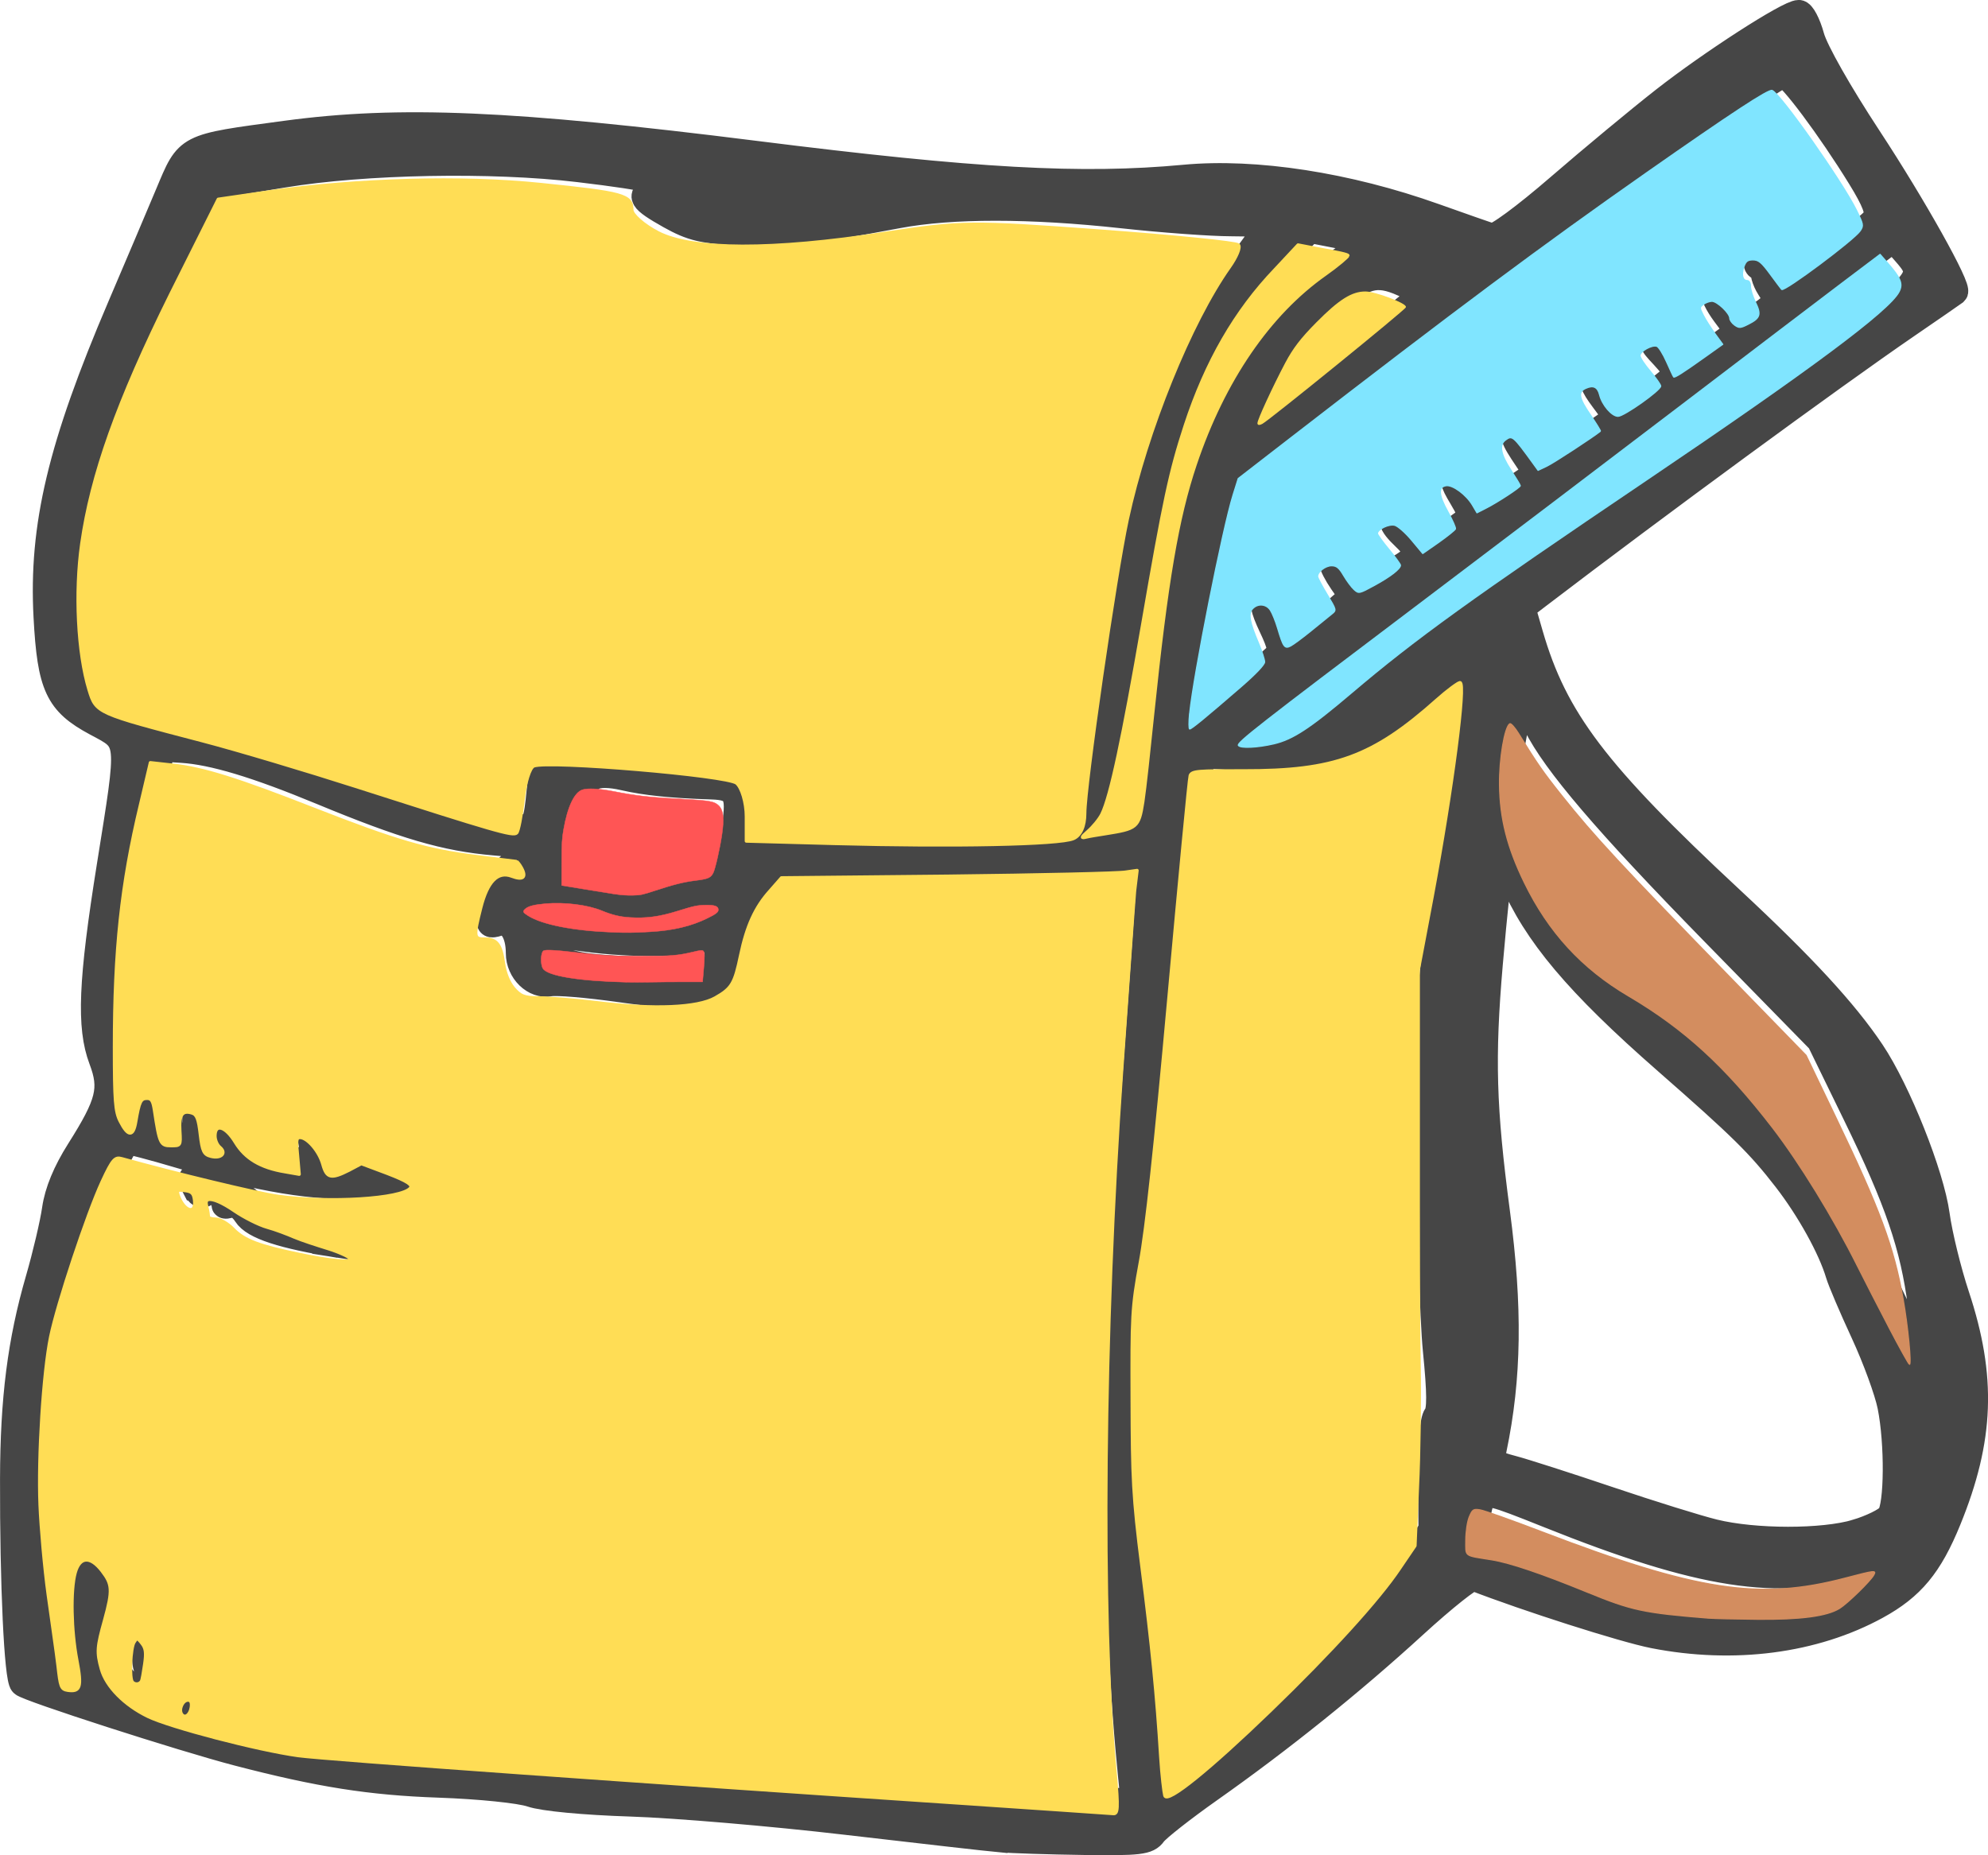<?xml version="1.0" encoding="UTF-8" standalone="no"?>
<!-- Created with Inkscape (http://www.inkscape.org/) -->

<svg
   xmlns:dc="http://purl.org/dc/elements/1.1/"
   xmlns:cc="http://creativecommons.org/ns#"
   xmlns:rdf="http://www.w3.org/1999/02/22-rdf-syntax-ns#"
   xmlns:svg="http://www.w3.org/2000/svg"
   xmlns="http://www.w3.org/2000/svg"
   xmlns:sodipodi="http://sodipodi.sourceforge.net/DTD/sodipodi-0.dtd"
   xmlns:inkscape="http://www.inkscape.org/namespaces/inkscape"
   id="svg2"
   version="1.1"
   inkscape:version="0.48.5 r10040"
   width="75"
   height="70"
   sodipodi:docname="trunk9.svg">
  <defs
     id="defs6" />
  <sodipodi:namedview
     pagecolor="#ffffff"
     bordercolor="#666666"
     borderopacity="1"
     objecttolerance="10"
     gridtolerance="10"
     guidetolerance="10"
     inkscape:pageopacity="0"
     inkscape:pageshadow="2"
     inkscape:window-width="1680"
     inkscape:window-height="974"
     id="namedview4"
     showgrid="false"
     inkscape:zoom="4.0170212"
     inkscape:cx="76.27481"
     inkscape:cy="-8.9143739"
     inkscape:window-x="1366"
     inkscape:window-y="24"
     inkscape:window-maximized="1"
     inkscape:current-layer="svg2" />
  <path
     style="fill:#464646;fill-opacity:1;stroke:#464646;stroke-width:0.986;stroke-opacity:1"
     d="m 37.74,69.397 c -0.414,-0.038 -3.04,-0.336 -5.835,-0.662 -2.795,-0.326 -6.437,-0.635 -8.094,-0.688 -1.779,-0.057 -3.32,-0.203 -3.764,-0.357 C 19.624,67.544 18.101,67.388 16.565,67.334 13.976,67.244 12.064,66.942 8.972,66.137 6.895,65.596 1.041,63.709 0.854,63.519 0.65,63.314 0.484,59.773 0.494,55.801 0.501,52.774 0.777,50.613 1.453,48.278 1.718,47.363 2,46.168 2.078,45.622 2.173,44.963 2.48,44.22 2.989,43.415 4.12,41.627 4.256,41.076 3.84,39.976 3.376,38.75 3.448,37.013 4.145,32.659 4.924,27.789 4.943,27.984 3.624,27.277 2.184,26.505 1.897,25.888 1.758,23.276 1.575,19.854 2.294,16.832 4.543,11.57 5.169,10.105 5.98,8.195 6.344,7.327 7.115,5.492 6.986,5.558 10.789,5.046 c 4.28,-0.576 8.534,-0.394 17.728,0.762 8.279,1.041 12.274,1.263 16.165,0.9 2.675,-0.25 6.151,0.287 9.434,1.457 1.035,0.369 2.009,0.709 2.165,0.755 0.163,0.049 1.24,-0.743 2.541,-1.868 1.242,-1.074 3.021,-2.55 3.953,-3.28 1.788,-1.401 4.703,-3.281 5.088,-3.281 0.125,0 0.338,0.404 0.473,0.899 0.143,0.523 1.047,2.119 2.164,3.819 1.684,2.563 3.424,5.672 3.252,5.813 -0.033,0.027 -0.85,0.59 -1.816,1.253 -2.837,1.945 -9.458,6.8 -13.902,10.193 l -0.601,0.459 0.293,1.013 c 0.926,3.203 2.481,5.254 7.591,10.008 2.689,2.501 4.285,4.232 5.295,5.74 0.984,1.469 2.245,4.634 2.451,6.151 0.101,0.745 0.437,2.116 0.746,3.048 1.019,3.074 0.933,5.407 -0.311,8.458 -0.701,1.72 -1.377,2.535 -2.702,3.261 -2.361,1.293 -5.392,1.687 -8.41,1.094 -1.127,-0.222 -4.783,-1.389 -6.785,-2.167 -0.116,-0.045 -1.124,0.755 -2.241,1.777 -2.357,2.158 -5.049,4.322 -7.713,6.2 -1.035,0.73 -1.993,1.483 -2.128,1.673 -0.216,0.304 -0.535,0.342 -2.635,0.313 -1.314,-0.018 -2.728,-0.064 -3.142,-0.102 z m 4.9,-2.718 c -0.349,-3.599 -0.435,-6.513 -0.372,-12.522 0.038,-3.616 0.122,-7.315 0.187,-8.219 0.065,-0.904 0.314,-4.342 0.554,-7.639 0.24,-3.297 0.423,-6.006 0.407,-6.019 -0.016,-0.013 -0.495,0.046 -1.064,0.131 -0.569,0.085 -3.601,0.161 -6.738,0.169 l -5.702,0.014 -0.472,0.485 c -0.58,0.596 -0.939,1.451 -1.114,2.655 -0.109,0.749 -0.241,0.983 -0.724,1.282 -0.934,0.578 -1.831,0.644 -4.196,0.308 -1.213,-0.172 -2.411,-0.273 -2.663,-0.223 -0.578,0.113 -1.167,-0.459 -1.167,-1.135 0,-0.792 -0.338,-1.283 -0.783,-1.138 -0.309,0.101 -0.364,0.055 -0.285,-0.232 0.054,-0.197 0.152,-0.631 0.217,-0.966 0.151,-0.773 0.662,-1.276 1.043,-1.029 0.443,0.288 0.591,0.218 0.526,-0.249 C 20.24,31.954 20.104,31.907 18.656,31.784 16.814,31.627 15.27,31.175 12.119,29.87 9.664,28.854 8.041,28.366 6.866,28.291 l -0.739,-0.047 -0.407,1.577 c -0.671,2.598 -1.014,5.607 -1.014,8.885 0,2.561 0.049,3.1 0.312,3.397 0.457,0.519 0.6,0.439 0.665,-0.372 0.039,-0.489 0.15,-0.725 0.341,-0.725 0.203,0 0.298,0.257 0.34,0.919 0.054,0.858 0.091,0.919 0.574,0.919 0.482,0 0.511,-0.046 0.438,-0.696 -0.068,-0.597 -0.029,-0.685 0.273,-0.624 0.273,0.055 0.352,0.244 0.352,0.841 0,0.695 0.05,0.775 0.518,0.83 0.506,0.06 0.704,-0.21 0.329,-0.448 C 8.601,42.591 8.605,42.071 8.853,42.071 c 0.106,0 0.272,0.213 0.368,0.473 0.232,0.628 0.943,1.084 1.892,1.215 l 0.774,0.107 -0.129,-0.704 c -0.071,-0.387 -0.062,-0.704 0.019,-0.704 0.326,0 0.836,0.667 0.836,1.094 0,0.533 0.46,0.604 1.069,0.165 0.342,-0.246 0.491,-0.25 1.03,-0.029 0.346,0.143 0.799,0.322 1.006,0.398 0.367,0.135 0.367,0.144 0.019,0.345 -0.197,0.113 -1.086,0.248 -1.976,0.3 C 11.913,44.836 9.844,44.498 6.804,43.594 5.732,43.275 4.832,43.041 4.804,43.074 4.245,43.726 2.814,47.661 2.355,49.806 c -0.492,2.301 -0.586,7.069 -0.18,9.186 0.183,0.957 0.358,2.263 0.387,2.901 0.03,0.638 0.058,1.226 0.064,1.305 0.011,0.163 0.835,0.2 0.986,0.045 0.053,-0.055 -0.017,-0.552 -0.157,-1.106 -0.301,-1.191 -0.329,-2.629 -0.065,-3.342 0.221,-0.596 0.491,-0.557 1.002,0.146 0.349,0.481 0.352,0.543 0.059,1.297 -0.475,1.219 -0.405,2.377 0.186,3.099 0.695,0.848 1.682,1.312 3.709,1.74 0.964,0.204 1.959,0.458 2.21,0.564 0.251,0.106 1.981,0.289 3.845,0.405 2.987,0.187 11.534,0.8 14.682,1.053 1.695,0.136 11.129,0.751 13.148,0.857 l 0.537,0.028 -0.126,-1.305 z M 7.342,64.032 c 0,-0.166 0.085,-0.301 0.188,-0.301 0.104,0 0.188,0.082 0.188,0.182 0,0.1 -0.085,0.236 -0.188,0.301 -0.104,0.066 -0.188,-0.016 -0.188,-0.182 z m -1.882,-1.74 c 0,-0.485 0.076,-0.882 0.168,-0.882 0.256,0 0.369,0.448 0.261,1.03 -0.163,0.878 -0.429,0.785 -0.429,-0.149 z M 12.801,46.97 c -2.159,-0.349 -3.226,-0.699 -3.515,-1.152 -0.168,-0.263 -0.42,-0.434 -0.56,-0.379 -0.14,0.055 -0.254,0.067 -0.254,0.026 0,-0.041 -0.051,-0.212 -0.114,-0.381 -0.185,-0.497 0.341,-0.36 1.105,0.287 0.385,0.326 0.782,0.54 0.883,0.476 0.101,-0.064 0.504,0.05 0.896,0.254 0.392,0.204 1.009,0.435 1.371,0.513 0.753,0.163 1.429,0.488 0.941,0.453 -0.155,-0.011 -0.494,-0.055 -0.753,-0.097 z M 7.353,44.799 c -0.171,-0.329 -0.159,-0.408 0.066,-0.408 0.373,0 0.577,0.373 0.339,0.618 -0.131,0.134 -0.26,0.067 -0.404,-0.21 z M 46.027,66.374 c 2.293,-1.87 6.364,-6.07 7.219,-7.448 l 0.761,-1.227 -0.016,-2.012 c -0.01,-1.215 0.067,-2.114 0.193,-2.271 0.153,-0.19 0.15,-0.847 -0.011,-2.466 -0.121,-1.214 -0.226,-4.862 -0.233,-8.106 -0.012,-5.872 -0.01,-5.912 0.586,-8.992 0.789,-4.085 1.371,-8.799 1.086,-8.799 -0.07,0 -0.622,0.471 -1.227,1.046 -1.862,1.771 -3.908,2.51 -6.865,2.479 -0.937,-0.01 -1.826,-0.045 -1.974,-0.079 -0.216,-0.049 -0.299,0.383 -0.415,2.163 -0.08,1.223 -0.354,4.182 -0.609,6.575 -0.255,2.393 -0.515,5.308 -0.579,6.478 -0.064,1.17 -0.298,2.867 -0.52,3.771 -0.6,2.442 -0.546,6.861 0.141,11.41 0.281,1.861 0.559,4.581 0.617,6.043 0.058,1.462 0.16,2.659 0.226,2.659 0.066,0 0.795,-0.551 1.621,-1.224 z m 23.561,-5.961 c 0.568,-0.177 1.875,-1.454 1.687,-1.648 -0.048,-0.049 -0.538,0.048 -1.09,0.216 -3.07,0.937 -6.017,0.481 -11.759,-1.82 -2.192,-0.878 -2.351,-0.915 -2.524,-0.581 -0.102,0.196 -0.185,0.666 -0.185,1.045 0,0.633 0.045,0.69 0.548,0.69 0.664,0 2.199,0.501 4.346,1.418 1.414,0.604 1.885,0.703 4.047,0.854 2.592,0.181 3.947,0.133 4.931,-0.174 z m 0.446,-2.596 c 0.562,-0.168 1.128,-0.445 1.258,-0.617 0.293,-0.389 0.31,-2.748 0.03,-4.145 -0.113,-0.564 -0.568,-1.808 -1.011,-2.765 -0.443,-0.957 -0.87,-1.958 -0.948,-2.224 -0.286,-0.965 -1.104,-2.443 -1.982,-3.578 -1.009,-1.305 -1.683,-1.969 -4.513,-4.447 -3.35,-2.933 -4.931,-4.812 -5.823,-6.917 -0.225,-0.53 -0.381,-0.717 -0.444,-0.529 -0.053,0.16 -0.232,1.857 -0.398,3.771 -0.305,3.538 -0.251,5.438 0.269,9.364 0.477,3.601 0.441,6.239 -0.123,8.947 -0.1,0.479 -0.045,0.536 0.712,0.736 0.451,0.119 2.09,0.646 3.643,1.17 1.553,0.524 3.332,1.078 3.953,1.23 1.542,0.379 4.116,0.381 5.377,0.005 z m 2.439,-8.547 c -0.291,-2.261 -0.87,-3.956 -2.475,-7.247 l -1.344,-2.756 -4.015,-4.103 c -4.015,-4.103 -5.97,-6.392 -6.679,-7.818 -0.207,-0.417 -0.449,-0.713 -0.538,-0.656 -0.089,0.056 -0.253,0.647 -0.365,1.312 -0.536,3.194 1.688,7.47 4.708,9.05 3.469,1.816 6.635,5.7 9.441,11.583 0.733,1.536 1.366,2.687 1.408,2.558 0.042,-0.129 -0.022,-0.993 -0.142,-1.922 z M 27.072,35.906 c 0.059,-0.635 0.046,-0.648 -0.471,-0.485 -0.683,0.216 -2.814,0.217 -4.437,0.004 -1.27,-0.167 -1.271,-0.167 -1.271,0.312 0,0.424 0.114,0.502 0.988,0.677 0.543,0.109 1.92,0.186 3.059,0.172 l 2.07,-0.026 0.061,-0.653 z m -0.471,-1.492 c 0.484,-0.17 0.928,-0.388 0.987,-0.485 0.216,-0.359 -0.554,-0.417 -1.399,-0.106 -1.08,0.398 -2.259,0.41 -2.967,0.03 -0.586,-0.314 -2.45,-0.389 -2.87,-0.116 -0.209,0.136 -0.183,0.212 0.13,0.384 1.159,0.637 4.657,0.804 6.12,0.292 z M 25.406,33.062 c 0.463,-0.166 1.108,-0.316 1.434,-0.335 0.567,-0.033 0.602,-0.083 0.817,-1.197 0.298,-1.541 0.173,-1.829 -0.806,-1.859 -1.485,-0.046 -2.482,-0.148 -3.311,-0.339 -0.528,-0.122 -0.955,-0.125 -1.166,-0.009 -0.418,0.23 -0.724,1.332 -0.725,2.617 l -0.001,0.988 1.176,0.193 c 1.663,0.273 1.652,0.274 2.582,-0.059 z m 14.643,-1.608 c 0.18,-0.096 0.991,-0.261 1.803,-0.366 0.812,-0.106 1.55,-0.268 1.64,-0.36 0.09,-0.092 0.296,-1.603 0.458,-3.356 0.382,-4.131 0.771,-6.875 1.245,-8.792 1.002,-4.051 2.915,-7.079 5.648,-8.937 L 51.634,9.104 50.522,8.888 49.41,8.672 48.344,9.792 c -1.626,1.707 -2.916,4.285 -3.729,7.448 -0.216,0.84 -0.687,3.355 -1.046,5.589 -0.823,5.113 -1.335,7.32 -1.799,7.752 -0.435,0.405 -0.437,0.609 0.018,-2.917 0.821,-6.362 1.342,-9.108 2.275,-11.971 0.671,-2.062 1.956,-4.665 2.993,-6.066 0.415,-0.561 0.755,-1.061 0.755,-1.112 0,-0.051 -0.614,-0.093 -1.365,-0.093 C 45.695,8.421 43.853,8.287 42.352,8.123 38.861,7.742 35.905,7.741 33.882,8.12 30.545,8.746 29.612,8.849 27.96,8.773 26.528,8.708 26.102,8.607 25.27,8.141 24.184,7.531 24.079,7.353 24.689,7.155 25.415,6.918 24.685,6.721 21.825,6.38 18.553,5.991 13.752,6.08 10.683,6.588 L 8.66,6.923 7.927,8.301 C 4.043,15.601 2.915,19.423 3.388,23.684 c 0.33,2.973 0.139,2.774 3.446,3.59 4.175,1.03 6.731,1.786 8.274,2.447 0.75,0.321 1.859,0.659 2.465,0.75 0.606,0.091 1.255,0.309 1.443,0.483 0.188,0.175 0.539,0.289 0.78,0.254 0.396,-0.058 0.452,-0.194 0.566,-1.387 0.07,-0.728 0.171,-1.369 0.225,-1.424 0.054,-0.055 0.639,-0.004 1.3,0.115 0.661,0.118 2.254,0.216 3.539,0.218 1.286,0.002 2.431,0.067 2.544,0.145 0.38,0.261 0.64,0.979 0.64,1.77 l 0,0.783 5.506,0.054 c 3.028,0.03 5.528,0.075 5.555,0.1 0.027,0.025 0.197,-0.033 0.376,-0.129 z m 8.885,-3.908 c 0.383,-0.118 1.24,-0.692 1.904,-1.275 2.827,-2.484 4.612,-3.785 11.654,-8.497 2.847,-1.905 5.896,-4.019 6.776,-4.698 3.343,-2.58 3.394,-2.651 2.588,-3.567 L 71.433,9.027 68.703,11.086 c -1.501,1.132 -5.567,4.233 -9.035,6.891 -3.468,2.657 -7.703,5.863 -9.411,7.123 -1.708,1.26 -3.134,2.374 -3.168,2.476 -0.085,0.251 0.99,0.234 1.845,-0.029 z m -2.294,-1.453 c 0.696,-0.598 1.376,-1.194 1.512,-1.324 0.202,-0.194 0.17,-0.398 -0.179,-1.136 -0.317,-0.67 -0.371,-0.956 -0.212,-1.119 0.349,-0.359 0.747,-0.051 0.881,0.68 0.069,0.377 0.209,0.738 0.311,0.803 0.102,0.065 0.607,-0.245 1.122,-0.688 l 0.937,-0.806 -0.377,-0.543 c -0.207,-0.299 -0.377,-0.63 -0.377,-0.735 0,-0.271 0.638,-0.49 0.717,-0.246 0.036,0.111 0.212,0.387 0.391,0.614 l 0.325,0.412 0.777,-0.407 c 1.04,-0.545 1.127,-0.755 0.543,-1.311 -0.578,-0.551 -0.615,-0.753 -0.169,-0.929 0.229,-0.09 0.473,0.057 0.821,0.495 l 0.495,0.623 0.638,-0.453 c 0.351,-0.249 0.669,-0.477 0.706,-0.506 0.038,-0.029 -0.123,-0.37 -0.357,-0.759 -0.35,-0.582 -0.379,-0.736 -0.163,-0.874 0.259,-0.165 0.954,0.411 1.128,0.935 0.049,0.148 0.39,0.019 0.968,-0.368 L 57.97,17.855 57.627,17.344 c -0.576,-0.856 -0.599,-0.942 -0.314,-1.185 0.227,-0.194 0.345,-0.114 0.675,0.462 0.22,0.383 0.481,0.696 0.58,0.696 0.099,0 0.685,-0.352 1.302,-0.783 l 1.122,-0.783 -0.507,-0.683 c -0.408,-0.55 -0.456,-0.715 -0.247,-0.848 0.308,-0.196 0.56,-0.073 0.56,0.274 0,0.137 0.164,0.401 0.364,0.587 0.349,0.324 0.399,0.313 1.223,-0.269 0.473,-0.334 0.86,-0.664 0.86,-0.733 0,-0.069 -0.22,-0.361 -0.49,-0.65 -0.487,-0.522 -0.487,-0.526 -0.098,-0.74 0.349,-0.192 0.422,-0.139 0.676,0.486 l 0.285,0.701 0.531,-0.358 c 0.292,-0.197 0.729,-0.507 0.972,-0.688 l 0.44,-0.329 -0.492,-0.662 c -0.27,-0.364 -0.439,-0.716 -0.374,-0.783 0.247,-0.254 0.787,-0.104 0.896,0.249 0.205,0.663 0.537,0.795 1.032,0.411 0.442,-0.343 0.446,-0.367 0.13,-0.862 -0.179,-0.28 -0.266,-0.608 -0.194,-0.727 0.08,-0.133 0.046,-0.164 -0.086,-0.08 -0.136,0.086 -0.217,-0.003 -0.217,-0.24 0,-0.208 0.124,-0.426 0.276,-0.486 0.237,-0.093 0.469,0.147 1.143,1.185 0.08,0.123 2.944,-1.981 3.097,-2.274 0.121,-0.231 -0.04,-0.654 -0.586,-1.541 -1.143,-1.857 -2.653,-3.877 -2.899,-3.877 -0.225,0 -6.674,4.48 -9.877,6.861 -1.822,1.354 -9.953,7.583 -10.213,7.823 -0.399,0.368 -2.216,9.682 -1.889,9.682 0.037,0 0.636,-0.489 1.332,-1.088 z m 4.836,-13.205 2.254,-1.834 -0.79,-0.354 c -1.025,-0.459 -1.519,-0.319 -2.691,0.764 -0.67,0.619 -1.16,1.331 -1.691,2.458 -0.411,0.873 -0.747,1.656 -0.747,1.74 0,0.177 0.543,-0.234 3.666,-2.775 z"
     id="path2987"
     inkscape:connector-curvature="0" />
  <path
     style="color:#000000;fill:#ffdd55;fill-opacity:1;fill-rule:nonzero;stroke:#ffdd55;stroke-width:0.123;stroke-linecap:round;stroke-linejoin:round;stroke-miterlimit:4;stroke-opacity:1;stroke-dasharray:none;stroke-dashoffset:0;marker:none;visibility:visible;display:inline;overflow:visible;enable-background:accumulate"
     d="m 15.419,6.809 c -1.754,0.049 -3.537,0.183 -5.273,0.431 L 8.234,7.518 6.445,11.092 c -2.013,4.062 -2.993,6.836 -3.361,9.428 -0.259,1.823 -0.148,4.122 0.278,5.515 0.266,0.87 0.279,0.871 4.256,1.91 1.351,0.353 3.974,1.14 5.798,1.725 5.248,1.684 5.943,1.888 6.075,1.756 0.069,-0.068 0.176,-0.638 0.247,-1.263 0.071,-0.626 0.244,-1.203 0.401,-1.263 0.563,-0.216 7.293,0.353 7.648,0.647 0.199,0.165 0.37,0.736 0.37,1.263 l 0,0.924 3.361,0.092 c 4.431,0.118 8.437,0.041 8.974,-0.185 0.277,-0.117 0.432,-0.467 0.432,-0.955 0,-1.028 1.145,-8.965 1.604,-11.092 C 43.249,16.243 44.908,12.158 46.382,10.075 46.65,9.696 46.805,9.327 46.721,9.243 46.636,9.158 44.294,8.924 41.509,8.719 36.675,8.365 36.295,8.356 33.337,8.812 29.163,9.455 26.122,9.453 24.825,8.781 24.287,8.502 23.838,8.107 23.838,7.918 c 0,-0.555 -0.327,-0.637 -3.423,-0.955 C 18.891,6.806 17.173,6.76 15.419,6.809 z M 48.972,9.243 48.109,10.167 c -1.498,1.566 -2.603,3.475 -3.392,5.885 -0.569,1.739 -0.802,2.844 -1.604,7.487 -0.739,4.28 -1.211,6.506 -1.542,7.179 -0.1,0.202 -0.344,0.49 -0.524,0.647 -0.273,0.239 -0.267,0.266 -0.062,0.216 0.135,-0.033 0.439,-0.08 0.709,-0.123 1.199,-0.191 1.266,-0.225 1.419,-1.202 0.076,-0.487 0.234,-1.981 0.37,-3.297 0.522,-5.038 0.93,-7.421 1.604,-9.428 1.071,-3.193 2.789,-5.689 4.903,-7.179 0.479,-0.337 0.861,-0.668 0.863,-0.709 0.003,-0.041 -0.407,-0.127 -0.925,-0.216 L 48.972,9.243 z m 6.106,16.514 c -0.063,0 -0.464,0.29 -0.863,0.647 -2.422,2.16 -3.872,2.688 -7.309,2.68 -1.696,-0.004 -1.949,0.005 -2.005,0.185 -0.035,0.112 -0.396,3.892 -0.802,8.38 -0.512,5.66 -0.843,8.706 -1.079,9.982 -0.32,1.734 -0.318,2.056 -0.308,5.176 0.009,2.942 0.031,3.646 0.37,6.316 0.38,2.991 0.564,4.836 0.709,7.179 0.042,0.675 0.122,1.333 0.154,1.448 0.086,0.31 1.701,-1.006 3.978,-3.204 2.287,-2.207 4.1,-4.206 4.873,-5.361 l 0.586,-0.863 0.093,-2.218 c 0.06,-1.215 0.088,-3.275 0.062,-4.591 -0.027,-1.316 -0.033,-5.215 -0.031,-8.658 l 0,-6.254 0.524,-2.773 c 0.757,-4.063 1.28,-8.072 1.049,-8.072 z M 5.674,28.776 5.304,30.348 c -0.727,3.022 -0.986,5.528 -0.987,9.151 -1.947e-4,2.036 0.033,2.445 0.216,2.804 0.3,0.59 0.491,0.59 0.586,0.031 0.132,-0.781 0.191,-0.893 0.432,-0.893 0.174,0 0.225,0.118 0.278,0.462 0.188,1.242 0.224,1.325 0.617,1.325 0.362,0 0.374,0.008 0.339,-0.555 -0.038,-0.609 0.086,-0.797 0.463,-0.678 0.18,0.057 0.243,0.235 0.308,0.801 0.075,0.644 0.134,0.765 0.401,0.832 0.388,0.097 0.598,-0.124 0.339,-0.339 -0.104,-0.086 -0.185,-0.271 -0.185,-0.431 0,-0.482 0.398,-0.367 0.771,0.246 0.364,0.599 0.939,0.957 1.881,1.109 l 0.524,0.092 -0.062,-0.709 c -0.057,-0.552 -0.053,-0.678 0.093,-0.678 0.275,0 0.726,0.517 0.863,1.017 0.143,0.516 0.306,0.563 0.987,0.216 l 0.463,-0.246 0.987,0.37 c 0.765,0.295 0.964,0.434 0.863,0.555 -0.336,0.405 -3.059,0.575 -4.996,0.308 C 9.73,45.032 6.61,44.279 4.595,43.719 4.346,43.65 4.255,43.716 3.855,44.582 3.294,45.794 2.171,49.175 1.912,50.436 1.636,51.778 1.436,54.969 1.511,56.783 c 0.035,0.844 0.169,2.377 0.308,3.389 0.139,1.012 0.316,2.208 0.37,2.68 0.088,0.776 0.107,0.887 0.37,0.924 0.468,0.066 0.535,-0.118 0.339,-1.14 -0.213,-1.111 -0.245,-2.636 -0.062,-3.297 0.17,-0.613 0.573,-0.645 1.018,-0.062 0.378,0.495 0.409,0.706 0.093,1.849 -0.282,1.015 -0.303,1.203 -0.123,1.849 0.184,0.663 0.878,1.361 1.758,1.787 0.831,0.403 4.133,1.267 5.674,1.479 1,0.138 13.298,1.012 24.424,1.756 3.378,0.226 6.219,0.423 6.322,0.431 0.165,0.013 0.197,-0.161 0.062,-1.602 -0.536,-5.707 -0.442,-16.653 0.247,-26.373 0.237,-3.341 0.455,-6.41 0.493,-6.84 l 0.093,-0.77 -0.432,0.062 c -0.222,0.045 -3.23,0.115 -6.692,0.154 l -6.291,0.062 -0.432,0.493 c -0.549,0.607 -0.876,1.313 -1.11,2.434 -0.221,1.058 -0.325,1.246 -0.956,1.602 -0.667,0.376 -2.297,0.448 -4.441,0.185 -0.881,-0.108 -1.874,-0.185 -2.22,-0.185 -0.543,0 -0.697,-0.063 -0.956,-0.37 -0.178,-0.212 -0.322,-0.577 -0.37,-0.924 -0.098,-0.716 -0.252,-0.924 -0.709,-0.924 -0.418,0 -0.426,-0.089 -0.154,-1.171 0.254,-1.011 0.646,-1.4 1.172,-1.202 0.419,0.158 0.563,0.053 0.37,-0.308 -0.073,-0.136 -0.169,-0.246 -0.185,-0.246 -0.017,0 -0.693,-0.084 -1.511,-0.185 C 16.102,32.087 14.953,31.75 11.842,30.533 8.994,29.417 7.666,28.993 6.507,28.869 l -0.833,-0.092 z m 1.049,16.144 c 0.038,-0.027 0.107,-0.016 0.247,0 0.265,0.03 0.34,0.105 0.37,0.37 0.064,0.559 -0.4,0.421 -0.617,-0.185 -0.033,-0.093 -0.038,-0.158 0,-0.185 z m 1.141,0.339 c 0.161,-0.037 0.509,0.103 0.987,0.431 0.357,0.245 0.924,0.531 1.234,0.616 0.309,0.085 0.752,0.255 1.018,0.37 0.265,0.114 0.84,0.3 1.264,0.431 0.424,0.131 0.792,0.304 0.833,0.37 0.114,0.185 -0.713,0.104 -1.943,-0.154 C 9.801,47.018 9.215,46.813 8.789,46.369 8.596,46.168 8.298,45.999 8.141,45.999 c -0.156,0 -0.277,-0.042 -0.278,-0.092 -9.217e-4,-0.051 -0.021,-0.218 -0.062,-0.37 -0.042,-0.158 -0.035,-0.255 0.062,-0.277 z M 5.181,61.835 c 0.044,0.009 0.103,0.079 0.185,0.185 0.14,0.181 0.152,0.363 0.093,0.77 -0.045,0.304 -0.092,0.596 -0.123,0.647 -0.07,0.114 -0.231,0.139 -0.339,0.031 -0.128,-0.128 -0.076,-1.304 0.062,-1.51 0.053,-0.079 0.079,-0.132 0.123,-0.123 z M 7.093,64.146 c 0.115,0 0.148,0.107 0.123,0.277 -0.043,0.289 -0.252,0.437 -0.37,0.246 C 6.735,64.49 6.891,64.146 7.093,64.146 z"
     id="path3750"
     inkscape:connector-curvature="0" />
  <path
     style="color:#000000;fill:#d38d5f;fill-opacity:1;fill-rule:nonzero;stroke:#d38d5f;stroke-width:0.043;stroke-linecap:round;stroke-linejoin:round;stroke-miterlimit:4;stroke-opacity:1;stroke-dasharray:none;stroke-dashoffset:0;marker:none;visibility:visible;display:inline;overflow:visible;enable-background:accumulate"
     d="M 71.255,50.069 C 70.85,49.294 70.314,48.249 70.064,47.748 69.167,45.952 67.885,43.865 66.865,42.541 65.083,40.229 63.537,38.815 61.435,37.577 59.68,36.543 58.42,35.172 57.51,33.305 56.864,31.979 56.587,30.889 56.571,29.612 c -0.012,-0.978 0.191,-2.183 0.387,-2.305 0.042,-0.026 0.192,0.14 0.333,0.37 0.694,1.127 0.919,1.451 1.62,2.33 1.231,1.545 2.204,2.594 6.52,7.03 l 2.706,2.781 1.097,2.286 c 1.691,3.523 2.208,4.917 2.562,6.902 0.18,1.01 0.323,2.473 0.242,2.473 -0.027,0 -0.379,-0.635 -0.784,-1.41 z"
     id="path3763"
     inkscape:connector-curvature="0" />
  <path
     style="color:#000000;fill:#d38d5f;fill-opacity:1;fill-rule:nonzero;stroke:#d38d5f;stroke-width:0.043;stroke-linecap:round;stroke-linejoin:round;stroke-miterlimit:4;stroke-opacity:1;stroke-dasharray:none;stroke-dashoffset:0;marker:none;visibility:visible;display:inline;overflow:visible;enable-background:accumulate"
     d="m 64.463,61.054 c -2.468,-0.199 -2.903,-0.293 -4.597,-0.987 -1.701,-0.697 -2.906,-1.105 -3.592,-1.215 -1.066,-0.17 -0.975,-0.102 -0.975,-0.74 0,-0.311 0.059,-0.706 0.131,-0.877 0.12,-0.286 0.154,-0.308 0.413,-0.266 0.155,0.025 1.201,0.397 2.323,0.826 5.847,2.236 8.207,2.597 11.438,1.749 1.141,-0.299 1.192,-0.305 1.084,-0.114 -0.13,0.232 -0.993,1.073 -1.29,1.256 -0.477,0.295 -1.47,0.426 -3.098,0.41 -0.82,-0.008 -1.647,-0.027 -1.838,-0.043 z"
     id="path3765"
     inkscape:connector-curvature="0" />
  <path
     style="color:#000000;fill:#ff5555;fill-opacity:1;fill-rule:nonzero;stroke:#ff5555;stroke-width:0.015;stroke-linecap:round;stroke-linejoin:round;stroke-miterlimit:4;stroke-opacity:1;stroke-dasharray:none;stroke-dashoffset:0;marker:none;visibility:visible;display:inline;overflow:visible;enable-background:accumulate"
     d="m 23.169,33.731 c -0.211,-0.033 -0.743,-0.119 -1.182,-0.191 l -0.798,-0.132 0.002,-0.858 c 0.002,-0.749 0.011,-0.909 0.072,-1.257 0.149,-0.852 0.402,-1.388 0.703,-1.493 0.196,-0.068 0.649,-0.045 1.188,0.061 0.872,0.171 1.37,0.226 2.688,0.296 0.94,0.05 1.116,0.084 1.276,0.243 0.174,0.174 0.207,0.48 0.118,1.088 -0.076,0.52 -0.25,1.288 -0.327,1.442 -0.093,0.188 -0.195,0.233 -0.669,0.292 -0.452,0.057 -0.809,0.146 -1.52,0.379 -0.48,0.158 -0.548,0.172 -0.844,0.18 -0.21,0.006 -0.456,-0.012 -0.706,-0.051 z"
     id="path3771"
     inkscape:connector-curvature="0" />
  <path
     style="color:#000000;fill:#ff5555;fill-opacity:1;fill-rule:nonzero;stroke:#ff5555;stroke-width:0.015;stroke-linecap:round;stroke-linejoin:round;stroke-miterlimit:4;stroke-opacity:1;stroke-dasharray:none;stroke-dashoffset:0;marker:none;visibility:visible;display:inline;overflow:visible;enable-background:accumulate"
     d="m 23.076,35.173 c -1.456,-0.057 -2.623,-0.287 -3.153,-0.622 -0.197,-0.124 -0.213,-0.16 -0.115,-0.251 0.117,-0.108 0.333,-0.165 0.778,-0.205 0.706,-0.063 1.585,0.047 2.111,0.264 0.392,0.162 0.688,0.234 1.055,0.257 0.617,0.039 1.114,-0.026 1.781,-0.233 0.66,-0.205 0.771,-0.228 1.092,-0.233 0.349,-0.005 0.475,0.042 0.475,0.178 0,0.088 -0.09,0.158 -0.4,0.311 -0.621,0.307 -1.304,0.469 -2.179,0.518 -0.655,0.037 -0.858,0.039 -1.443,0.016 z"
     id="path3773"
     inkscape:connector-curvature="0" />
  <path
     style="color:#000000;fill:#ff5555;fill-opacity:1;fill-rule:nonzero;stroke:#ff5555;stroke-width:0.015;stroke-linecap:round;stroke-linejoin:round;stroke-miterlimit:4;stroke-opacity:1;stroke-dasharray:none;stroke-dashoffset:0;marker:none;visibility:visible;display:inline;overflow:visible;enable-background:accumulate"
     d="m 23.599,37.057 c -1.756,-0.042 -2.937,-0.235 -3.114,-0.511 -0.106,-0.165 -0.085,-0.635 0.031,-0.679 0.094,-0.036 0.451,-0.018 1.095,0.057 1.123,0.13 1.511,0.153 2.571,0.153 1.109,2.8e-4 1.394,-0.023 1.956,-0.157 0.284,-0.068 0.352,-0.075 0.392,-0.042 0.059,0.049 0.061,0.206 0.012,0.761 l -0.036,0.407 -0.742,0 c -0.408,0 -0.969,0.005 -1.246,0.011 -0.277,0.006 -0.69,0.006 -0.918,0.001 l 0,0 z"
     id="path3775"
     inkscape:connector-curvature="0" />
  <path
     style="color:#000000;fill:#80e5ff;fill-opacity:1;fill-rule:nonzero;stroke:#80e5ff;stroke-width:0.043;stroke-linecap:round;stroke-linejoin:round;stroke-miterlimit:4;stroke-opacity:1;stroke-dasharray:none;stroke-dashoffset:0;marker:none;visibility:visible;display:inline;overflow:visible;enable-background:accumulate"
     d="m 46.72,28.126 c -0.065,-0.104 0.762,-0.751 6.68,-5.221 2.866,-2.165 7.341,-5.561 9.945,-7.546 2.604,-1.985 5.375,-4.094 6.159,-4.686 l 1.425,-1.076 0.298,0.342 c 0.489,0.562 0.571,0.773 0.418,1.07 -0.365,0.706 -3.342,2.924 -9.559,7.123 -6.613,4.467 -8.701,5.974 -11.104,8.015 -1.56,1.325 -2.209,1.751 -2.923,1.918 -0.625,0.146 -1.268,0.175 -1.339,0.06 l 0,0 z"
     id="path3777"
     inkscape:connector-curvature="0" />
  <path
     style="color:#000000;fill:#80e5ff;fill-opacity:1;fill-rule:nonzero;stroke:#80e5ff;stroke-width:0.043;stroke-linecap:round;stroke-linejoin:round;stroke-miterlimit:4;stroke-opacity:1;stroke-dasharray:none;stroke-dashoffset:0;marker:none;visibility:visible;display:inline;overflow:visible;enable-background:accumulate"
     d="m 44.881,26.921 c 0.151,-1.483 1.243,-6.982 1.636,-8.24 l 0.196,-0.626 1.998,-1.546 c 6.17,-4.773 9.509,-7.261 13.419,-9.998 3.232,-2.262 4.589,-3.152 4.726,-3.099 0.314,0.121 2.646,3.435 3.183,4.524 0.261,0.53 0.27,0.576 0.142,0.771 -0.22,0.335 -2.869,2.314 -2.966,2.215 -0.017,-0.018 -0.211,-0.276 -0.43,-0.574 -0.33,-0.449 -0.442,-0.542 -0.651,-0.542 -0.203,0 -0.27,0.052 -0.344,0.263 -0.104,0.299 -0.05,0.518 0.127,0.518 0.071,0 0.121,0.089 0.121,0.215 0,0.118 0.084,0.387 0.187,0.598 0.226,0.465 0.184,0.603 -0.257,0.827 -0.306,0.156 -0.357,0.16 -0.525,0.042 -0.102,-0.072 -0.186,-0.19 -0.186,-0.262 0,-0.187 -0.476,-0.639 -0.672,-0.639 -0.09,0 -0.234,0.052 -0.321,0.115 -0.15,0.11 -0.15,0.128 -0.005,0.412 0.083,0.164 0.283,0.477 0.443,0.697 l 0.291,0.4 -0.671,0.478 c -0.85,0.605 -1.147,0.794 -1.183,0.752 -0.016,-0.018 -0.136,-0.275 -0.267,-0.57 -0.131,-0.295 -0.295,-0.558 -0.365,-0.585 -0.176,-0.068 -0.637,0.186 -0.637,0.351 0,0.075 0.176,0.341 0.391,0.593 0.215,0.251 0.391,0.502 0.391,0.557 0,0.16 -1.384,1.14 -1.61,1.14 -0.235,0 -0.6,-0.425 -0.696,-0.81 -0.074,-0.297 -0.239,-0.374 -0.522,-0.245 -0.305,0.139 -0.265,0.359 0.185,1.015 0.218,0.318 0.384,0.589 0.369,0.601 -0.248,0.206 -1.765,1.199 -2.015,1.317 l -0.338,0.161 -0.183,-0.253 c -0.76,-1.049 -0.792,-1.076 -1.044,-0.891 -0.251,0.183 -0.189,0.533 0.199,1.128 0.197,0.302 0.358,0.57 0.358,0.596 0,0.064 -0.842,0.617 -1.278,0.84 l -0.357,0.182 -0.171,-0.29 c -0.231,-0.392 -0.74,-0.768 -0.99,-0.733 -0.31,0.044 -0.291,0.349 0.062,0.98 0.174,0.311 0.304,0.604 0.288,0.65 -0.016,0.046 -0.3,0.274 -0.63,0.508 L 53.675,20.885 53.253,20.379 c -0.232,-0.278 -0.519,-0.531 -0.637,-0.56 -0.219,-0.055 -0.649,0.151 -0.649,0.31 0,0.044 0.195,0.315 0.434,0.602 0.239,0.287 0.434,0.555 0.434,0.597 0,0.136 -0.381,0.431 -0.981,0.758 -0.58,0.316 -0.593,0.319 -0.769,0.16 -0.098,-0.089 -0.276,-0.328 -0.395,-0.531 -0.171,-0.292 -0.266,-0.369 -0.455,-0.369 -0.23,0 -0.526,0.227 -0.526,0.403 0,0.047 0.161,0.352 0.358,0.679 0.353,0.584 0.356,0.596 0.186,0.732 -0.095,0.076 -0.442,0.358 -0.771,0.626 -0.329,0.268 -0.684,0.532 -0.79,0.587 -0.227,0.118 -0.279,0.046 -0.494,-0.677 -0.077,-0.259 -0.199,-0.561 -0.272,-0.672 -0.158,-0.241 -0.48,-0.264 -0.675,-0.049 -0.167,0.184 -0.112,0.491 0.23,1.297 0.126,0.297 0.229,0.614 0.229,0.705 0,0.102 -0.341,0.461 -0.89,0.936 -1.346,1.165 -1.867,1.593 -1.937,1.593 -0.035,0 -0.036,-0.264 -0.004,-0.586 l 0,0 z"
     id="path3779"
     inkscape:connector-curvature="0" />
  <path
     style="color:#000000;fill:#ffdd55;fill-opacity:1;fill-rule:nonzero;stroke:#ffdd55;stroke-width:0.043;stroke-linecap:round;stroke-linejoin:round;stroke-miterlimit:4;stroke-opacity:1;stroke-dasharray:none;stroke-dashoffset:0;marker:none;visibility:visible;display:inline;overflow:visible;enable-background:accumulate"
     d="m 47.46,15.966 c 0,-0.127 0.579,-1.382 1.043,-2.259 0.294,-0.556 0.584,-0.933 1.174,-1.529 0.854,-0.862 1.332,-1.163 1.84,-1.159 0.368,0.003 1.523,0.438 1.502,0.566 -0.014,0.086 -5.134,4.243 -5.404,4.388 -0.103,0.055 -0.155,0.053 -0.155,-0.007 z"
     id="path3781"
     inkscape:connector-curvature="0" />
</svg>
